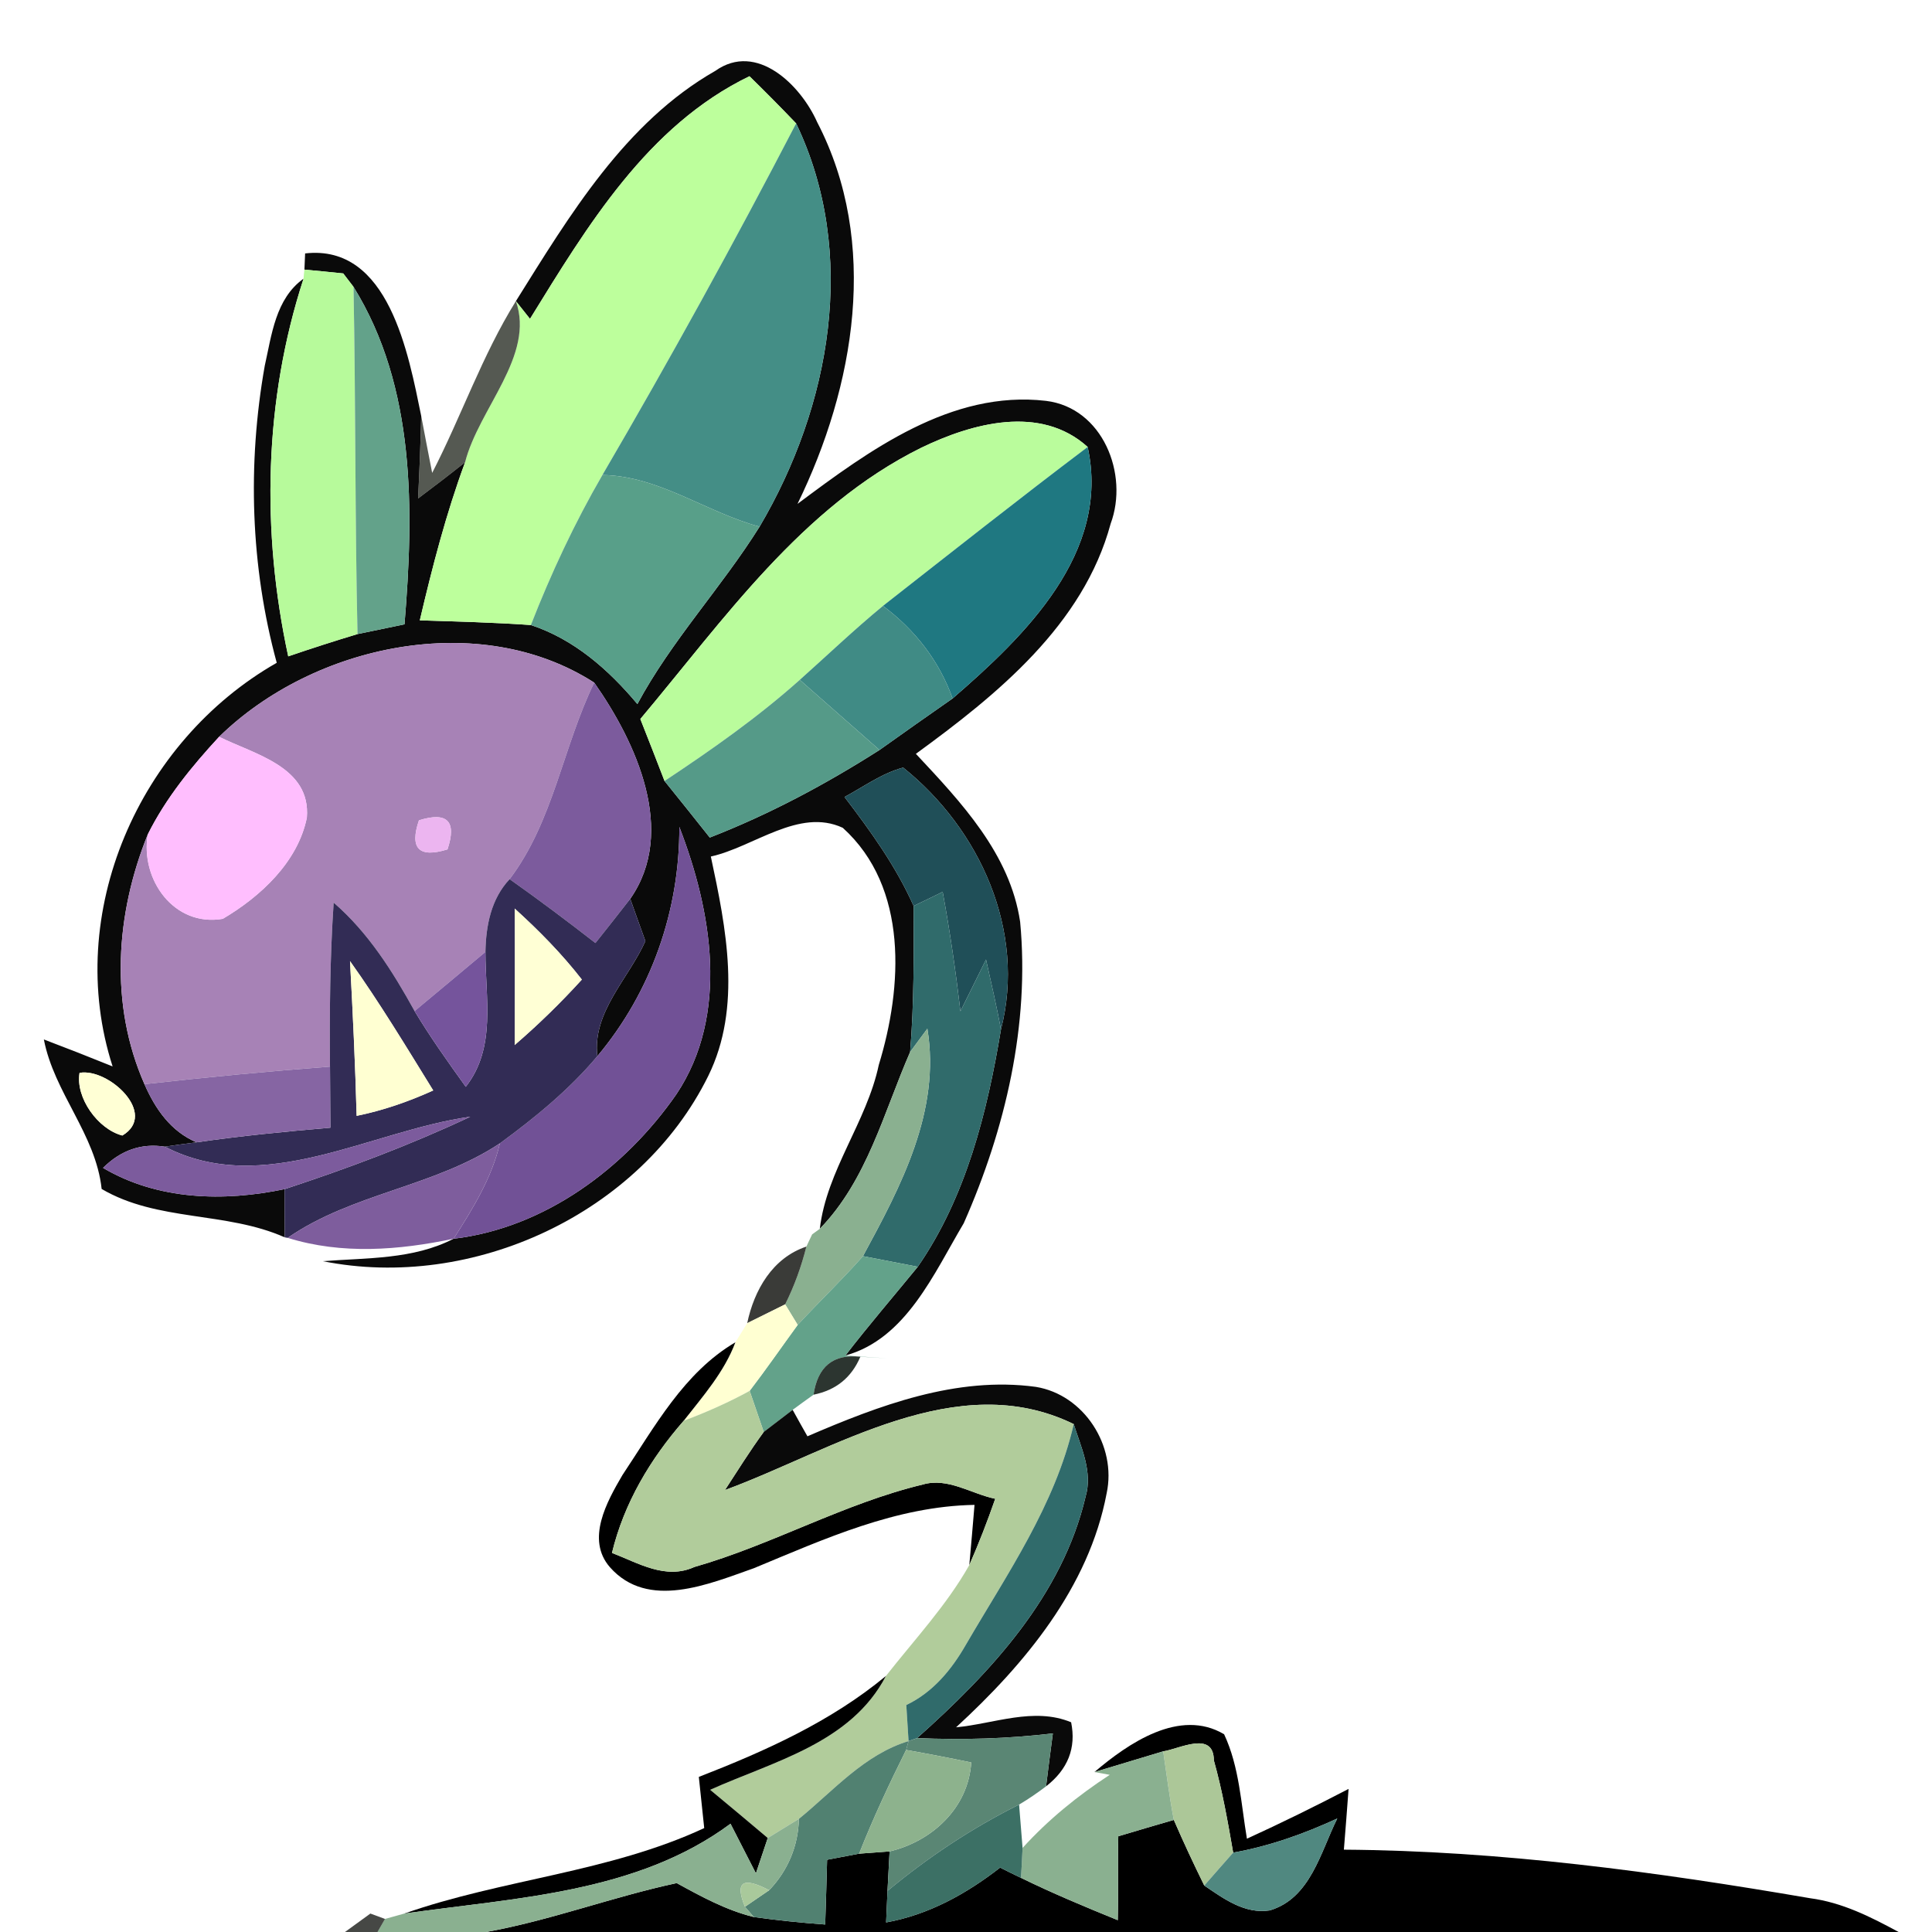 <?xml version="1.0" encoding="UTF-8" ?>
<!DOCTYPE svg PUBLIC "-//W3C//DTD SVG 1.1//EN" "http://www.w3.org/Graphics/SVG/1.1/DTD/svg11.dtd">
<svg width="111pt" height="111pt" viewBox="0 0 111 111" version="1.1" xmlns="http://www.w3.org/2000/svg">
<path fill="#000000" opacity="0.96" d=" M 41.10 4.07 C 43.48 2.38 46.01 4.90 46.95 7.02 C 50.55 13.95 49.11 22.20 45.82 28.95 C 49.93 25.88 54.66 22.40 60.09 23.03 C 63.35 23.42 64.87 27.24 63.81 30.09 C 62.24 35.90 57.29 39.91 52.62 43.31 C 55.21 46.08 58.03 49.05 58.61 52.96 C 59.17 58.87 57.76 64.88 55.37 70.28 C 53.66 73.15 52.06 76.92 48.57 77.88 C 49.91 76.14 51.34 74.48 52.73 72.78 C 55.51 68.76 56.72 63.90 57.51 59.14 C 58.96 53.50 56.30 47.63 51.89 44.10 C 50.66 44.43 49.62 45.20 48.52 45.79 C 50.02 47.75 51.48 49.78 52.49 52.05 C 52.50 54.85 52.52 57.65 52.29 60.44 C 50.77 63.92 49.82 67.80 47.10 70.60 C 47.50 67.23 49.79 64.48 50.49 61.18 C 51.86 56.71 52.20 50.98 48.42 47.56 C 45.90 46.39 43.30 48.67 40.84 49.21 C 41.72 53.32 42.64 57.86 40.69 61.82 C 36.78 69.74 27.14 74.18 18.55 72.46 C 21.08 72.26 23.74 72.37 26.06 71.17 C 31.30 70.55 35.91 67.12 38.86 62.87 C 41.92 58.29 40.90 52.33 39.03 47.51 C 39.05 52.32 37.41 57.00 34.32 60.68 C 34.02 58.16 36.11 56.23 37.08 54.07 C 36.86 53.46 36.42 52.24 36.21 51.64 C 38.91 47.77 36.55 42.65 34.14 39.22 C 27.56 34.99 18.03 37.01 12.59 42.33 C 11.02 44.03 9.53 45.85 8.49 47.94 C 6.64 52.51 6.28 57.71 8.30 62.29 C 8.92 63.71 9.81 65.00 11.29 65.63 C 10.83 65.69 9.92 65.81 9.47 65.88 C 8.13 65.67 6.95 66.08 5.92 67.10 C 9.07 68.96 12.86 69.05 16.35 68.32 C 16.35 69.01 16.36 70.39 16.36 71.09 C 12.99 69.59 9.06 70.20 5.84 68.31 C 5.50 65.16 3.11 62.79 2.52 59.72 C 3.84 60.22 5.16 60.74 6.47 61.27 C 3.63 52.47 7.99 42.59 15.90 38.08 C 14.39 32.54 14.21 26.66 15.21 21.02 C 15.61 19.24 15.83 17.16 17.44 16.01 C 15.16 23.01 15.01 30.54 16.56 37.71 C 17.88 37.26 19.21 36.83 20.54 36.43 C 21.22 36.29 22.57 36.01 23.24 35.87 C 23.78 29.34 23.89 22.25 20.31 16.48 L 19.72 15.71 C 19.16 15.65 18.04 15.54 17.49 15.49 L 17.53 14.56 C 22.34 14.01 23.47 20.35 24.20 23.90 C 24.16 25.48 24.10 27.06 24.02 28.64 C 24.93 27.96 25.83 27.27 26.72 26.56 C 25.63 29.51 24.84 32.57 24.12 35.64 C 26.25 35.71 28.37 35.76 30.50 35.91 C 32.99 36.73 34.97 38.48 36.62 40.45 C 38.58 36.80 41.45 33.76 43.64 30.26 C 47.72 23.34 49.32 14.56 45.74 7.09 C 44.86 6.17 43.97 5.27 43.06 4.38 C 37.20 7.21 33.74 12.99 30.45 18.32 L 29.64 17.30 C 32.72 12.38 35.91 7.03 41.10 4.07 M 52.92 25.73 C 46.05 29.13 41.59 35.60 36.79 41.31 C 37.26 42.49 37.72 43.68 38.18 44.87 C 39.05 45.94 39.91 47.03 40.78 48.12 C 44.20 46.79 47.44 45.06 50.53 43.09 C 51.92 42.10 53.32 41.11 54.73 40.13 C 58.89 36.53 63.82 31.76 62.49 25.68 C 59.78 23.23 55.85 24.31 52.92 25.73 M 4.57 61.64 C 4.33 63.07 5.63 64.88 7.03 65.24 C 9.11 64.00 6.22 61.34 4.57 61.64 Z" />
<path fill="#bdff9c" opacity="1.00" d=" M 30.45 18.32 C 33.74 12.99 37.20 7.21 43.06 4.38 C 43.97 5.27 44.86 6.17 45.74 7.09 C 42.20 13.91 38.49 20.65 34.61 27.29 C 33.01 30.05 31.66 32.94 30.50 35.91 C 28.37 35.76 26.25 35.71 24.12 35.64 C 24.84 32.57 25.63 29.51 26.72 26.56 C 27.51 23.46 30.74 20.44 29.64 17.30 L 30.45 18.32 Z" />
<path fill="#448e86" opacity="1.00" d=" M 45.74 7.09 C 49.32 14.56 47.72 23.34 43.64 30.26 C 40.56 29.43 37.88 27.35 34.61 27.29 C 38.49 20.65 42.20 13.91 45.74 7.09 Z" />
<path fill="#b7fa9b" opacity="1.00" d=" M 17.49 15.49 C 18.04 15.54 19.16 15.65 19.72 15.71 L 20.31 16.48 C 20.44 23.13 20.39 29.78 20.54 36.43 C 19.21 36.83 17.88 37.26 16.56 37.71 C 15.01 30.54 15.16 23.01 17.44 16.01 C 17.45 15.88 17.47 15.62 17.49 15.49 Z" />
<path fill="#63a28a" opacity="1.00" d=" M 20.31 16.48 C 23.89 22.25 23.78 29.34 23.24 35.87 C 22.57 36.01 21.22 36.29 20.54 36.43 C 20.39 29.78 20.44 23.13 20.31 16.48 Z" />
<path fill="#161c12" opacity="0.73" d=" M 24.83 27.17 C 26.51 23.91 27.70 20.42 29.64 17.30 C 30.74 20.44 27.51 23.46 26.72 26.56 C 25.83 27.27 24.93 27.96 24.02 28.64 C 24.10 27.06 24.16 25.48 24.20 23.90 C 24.35 24.72 24.67 26.35 24.83 27.17 Z" />
<path fill="#bafc9c" opacity="1.00" d=" M 52.92 25.73 C 55.85 24.31 59.78 23.23 62.49 25.68 C 58.53 28.67 54.64 31.75 50.73 34.81 C 49.08 36.17 47.54 37.64 45.95 39.06 C 43.53 41.22 40.88 43.08 38.18 44.87 C 37.72 43.68 37.26 42.49 36.79 41.31 C 41.59 35.60 46.05 29.13 52.92 25.73 Z" />
<path fill="#1f7881" opacity="1.00" d=" M 50.73 34.81 C 54.64 31.75 58.53 28.67 62.49 25.68 C 63.82 31.76 58.89 36.53 54.73 40.13 C 53.96 37.96 52.56 36.18 50.73 34.81 Z" />
<path fill="#589f89" opacity="1.00" d=" M 34.61 27.29 C 37.88 27.35 40.56 29.43 43.64 30.26 C 41.45 33.76 38.58 36.80 36.62 40.45 C 34.97 38.48 32.99 36.73 30.50 35.91 C 31.66 32.94 33.01 30.05 34.61 27.29 Z" />
<path fill="#408b85" opacity="1.00" d=" M 45.95 39.06 C 47.54 37.64 49.08 36.17 50.73 34.81 C 52.56 36.18 53.96 37.96 54.73 40.13 C 53.32 41.11 51.92 42.10 50.53 43.09 C 49.00 41.75 47.48 40.40 45.95 39.06 Z" />
<path fill="#a782b6" opacity="1.00" d=" M 12.59 42.33 C 18.03 37.01 27.56 34.99 34.14 39.22 C 32.34 42.91 31.80 47.18 29.28 50.51 C 28.21 51.65 27.92 53.18 27.89 54.69 C 26.54 55.82 25.18 56.96 23.82 58.09 C 22.56 55.81 21.16 53.58 19.17 51.86 C 18.96 55.00 18.93 58.14 18.96 61.28 C 15.40 61.55 11.85 61.89 8.30 62.29 C 6.28 57.71 6.64 52.51 8.49 47.94 C 8.05 50.53 10.00 53.27 12.80 52.79 C 14.97 51.51 17.11 49.53 17.63 46.98 C 17.87 44.05 14.61 43.34 12.59 42.33 M 24.07 47.13 C 23.52 48.75 24.07 49.31 25.71 48.80 C 26.25 47.18 25.70 46.62 24.07 47.13 Z" />
<path fill="#559a88" opacity="1.00" d=" M 38.18 44.87 C 40.88 43.08 43.53 41.22 45.95 39.06 C 47.48 40.40 49.00 41.75 50.53 43.09 C 47.44 45.06 44.20 46.79 40.78 48.12 C 39.91 47.03 39.05 45.94 38.18 44.87 Z" />
<path fill="#7c5b9d" opacity="1.00" d=" M 29.28 50.51 C 31.80 47.18 32.34 42.91 34.14 39.22 C 36.55 42.65 38.91 47.77 36.21 51.64 C 35.55 52.49 34.88 53.34 34.21 54.18 C 32.59 52.92 30.95 51.69 29.28 50.51 Z" />
<path fill="#ffbefe" opacity="1.00" d=" M 8.49 47.94 C 9.53 45.85 11.02 44.03 12.59 42.33 C 14.61 43.34 17.87 44.05 17.63 46.98 C 17.11 49.53 14.97 51.51 12.80 52.79 C 10.00 53.27 8.05 50.53 8.49 47.94 Z" />
<path fill="#204f58" opacity="1.00" d=" M 48.52 45.79 C 49.62 45.20 50.66 44.43 51.89 44.10 C 56.30 47.63 58.96 53.50 57.51 59.14 C 57.25 57.79 56.95 56.46 56.65 55.13 C 56.16 56.12 55.67 57.11 55.18 58.10 C 54.91 55.81 54.58 53.52 54.16 51.24 C 53.74 51.45 52.91 51.85 52.49 52.05 C 51.48 49.78 50.02 47.75 48.52 45.79 Z" />
<path fill="#ecb5f0" opacity="1.00" d=" M 24.07 47.13 C 25.70 46.62 26.25 47.18 25.71 48.80 C 24.07 49.31 23.52 48.75 24.07 47.13 Z" />
<path fill="#715196" opacity="1.00" d=" M 39.03 47.51 C 40.90 52.33 41.92 58.29 38.86 62.87 C 35.91 67.12 31.30 70.55 26.06 71.17 C 27.16 69.45 28.25 67.69 28.72 65.69 C 30.74 64.21 32.70 62.61 34.32 60.68 C 37.41 57.00 39.05 52.32 39.03 47.51 Z" />
<path fill="#322c55" opacity="1.00" d=" M 27.89 54.69 C 27.92 53.18 28.21 51.65 29.28 50.51 C 30.95 51.69 32.59 52.92 34.21 54.18 C 34.88 53.34 35.55 52.49 36.21 51.64 C 36.42 52.24 36.86 53.46 37.08 54.07 C 36.11 56.23 34.02 58.16 34.32 60.68 C 32.70 62.61 30.74 64.21 28.72 65.69 C 24.96 68.19 20.24 68.55 16.53 71.12 L 16.36 71.09 C 16.36 70.39 16.35 69.01 16.35 68.32 C 19.98 67.13 23.56 65.79 27.02 64.16 C 21.25 64.97 15.16 68.82 9.47 65.88 C 9.92 65.81 10.83 65.69 11.29 65.63 C 13.84 65.26 16.41 65.01 18.98 64.79 C 18.97 63.62 18.97 62.45 18.96 61.28 C 18.93 58.14 18.96 55.00 19.17 51.86 C 21.16 53.58 22.56 55.81 23.82 58.09 C 24.72 59.59 25.74 61.02 26.76 62.44 C 28.53 60.19 27.88 57.31 27.89 54.69 M 29.57 52.20 C 29.59 54.81 29.58 57.43 29.57 60.04 C 30.93 58.87 32.22 57.61 33.43 56.28 C 32.28 54.80 30.96 53.46 29.57 52.20 M 20.11 55.22 C 20.27 58.18 20.41 61.15 20.49 64.11 C 22.01 63.80 23.48 63.29 24.89 62.65 C 23.34 60.14 21.82 57.62 20.11 55.22 Z" />
<path fill="#306b6b" opacity="1.00" d=" M 52.49 52.05 C 52.91 51.85 53.74 51.45 54.16 51.24 C 54.58 53.52 54.91 55.81 55.18 58.10 C 55.67 57.11 56.16 56.12 56.65 55.13 C 56.95 56.46 57.25 57.79 57.51 59.14 C 56.72 63.90 55.51 68.76 52.73 72.78 C 51.68 72.58 50.63 72.37 49.58 72.17 C 51.76 68.15 54.06 63.84 53.28 59.10 C 53.03 59.44 52.53 60.11 52.29 60.44 C 52.52 57.65 52.50 54.85 52.49 52.05 Z" />
<path fill="#ffffd5" opacity="1.00" d=" M 29.57 52.20 C 30.96 53.46 32.28 54.80 33.43 56.28 C 32.22 57.61 30.93 58.87 29.57 60.04 C 29.58 57.43 29.59 54.81 29.57 52.20 Z" />
<path fill="#75549c" opacity="1.00" d=" M 23.82 58.09 C 25.18 56.96 26.54 55.82 27.89 54.69 C 27.88 57.31 28.53 60.19 26.76 62.44 C 25.74 61.02 24.72 59.59 23.82 58.09 Z" />
<path fill="#ffffd2" opacity="1.00" d=" M 20.11 55.22 C 21.82 57.62 23.34 60.14 24.89 62.65 C 23.48 63.29 22.01 63.80 20.49 64.11 C 20.41 61.15 20.27 58.18 20.11 55.22 Z" />
<path fill="#8ab090" opacity="1.00" d=" M 53.28 59.10 C 54.06 63.84 51.76 68.15 49.58 72.17 C 48.38 73.53 47.06 74.79 45.83 76.12 C 45.65 75.83 45.29 75.24 45.11 74.94 C 45.64 73.88 46.04 72.77 46.33 71.62 C 46.41 71.45 46.57 71.10 46.66 70.92 C 46.77 70.84 46.99 70.68 47.10 70.60 C 49.82 67.80 50.77 63.92 52.29 60.44 C 52.53 60.11 53.03 59.44 53.28 59.10 Z" />
<path fill="#8665a3" opacity="1.00" d=" M 8.30 62.29 C 11.85 61.89 15.40 61.55 18.96 61.28 C 18.97 62.45 18.97 63.62 18.98 64.79 C 16.41 65.01 13.84 65.26 11.29 65.63 C 9.81 65.00 8.92 63.71 8.30 62.29 Z" />
<path fill="#ffffd5" opacity="1.00" d=" M 4.57 61.64 C 6.22 61.34 9.11 64.00 7.03 65.24 C 5.63 64.88 4.33 63.07 4.57 61.64 Z" />
<path fill="#7c5b9d" opacity="1.00" d=" M 9.47 65.88 C 15.16 68.82 21.25 64.97 27.02 64.16 C 23.56 65.79 19.98 67.13 16.35 68.32 C 12.86 69.05 9.07 68.96 5.92 67.10 C 6.95 66.08 8.13 65.67 9.47 65.88 Z" />
<path fill="#7e5d9d" opacity="1.00" d=" M 16.53 71.12 C 20.24 68.55 24.96 68.19 28.72 65.69 C 28.25 67.69 27.16 69.45 26.06 71.17 C 22.91 71.83 19.65 72.09 16.53 71.12 Z" />
<path fill="#121410" opacity="0.83" d=" M 42.93 76.02 C 43.33 74.12 44.38 72.27 46.33 71.62 C 46.04 72.77 45.64 73.88 45.11 74.94 C 44.57 75.21 43.47 75.75 42.93 76.02 Z" />
<path fill="#63a28a" opacity="1.00" d=" M 45.83 76.12 C 47.06 74.79 48.38 73.53 49.58 72.17 C 50.63 72.37 51.68 72.58 52.73 72.78 C 51.34 74.48 49.91 76.14 48.57 77.88 L 50.96 78.04 L 49.43 77.95 C 47.87 77.78 46.98 78.51 46.74 80.13 C 46.44 80.34 45.84 80.78 45.54 81.00 C 45.12 81.32 44.29 81.96 43.88 82.27 C 43.68 81.68 43.27 80.50 43.07 79.91 C 44.02 78.67 44.91 77.38 45.83 76.12 Z" />
<path fill="#ffffd2" opacity="1.00" d=" M 42.93 76.02 C 43.47 75.75 44.57 75.21 45.11 74.94 C 45.29 75.24 45.65 75.83 45.83 76.12 C 44.91 77.38 44.02 78.67 43.07 79.91 C 41.85 80.58 40.58 81.14 39.28 81.63 C 40.39 80.21 41.61 78.83 42.25 77.12 C 42.42 76.85 42.76 76.30 42.93 76.02 Z" />
<path fill="#000000" opacity="1.00" d=" M 35.76 84.75 C 37.61 81.98 39.29 78.86 42.25 77.12 C 41.61 78.83 40.39 80.21 39.28 81.63 C 37.36 83.83 35.85 86.36 35.16 89.22 C 36.67 89.80 38.24 90.78 39.89 90.03 C 44.37 88.75 48.48 86.38 53.02 85.29 C 54.46 84.87 55.81 85.83 57.18 86.11 C 56.73 87.40 56.24 88.67 55.69 89.92 C 55.77 89.05 55.92 87.32 55.99 86.46 C 51.48 86.54 47.39 88.41 43.31 90.10 C 40.72 91.01 37.23 92.52 35.04 90.04 C 33.65 88.44 34.87 86.27 35.76 84.75 Z" />
<path fill="#17211c" opacity="0.91" d=" M 46.74 80.13 C 46.98 78.51 47.87 77.78 49.43 77.95 C 48.92 79.15 48.03 79.87 46.74 80.13 Z" />
<path fill="#000000" opacity="0.96" d=" M 46.39 82.52 C 50.50 80.75 54.95 79.06 59.51 79.68 C 62.28 80.13 64.17 83.07 63.58 85.80 C 62.56 91.20 58.87 95.62 54.93 99.24 C 57.09 99.04 59.40 98.06 61.54 98.95 C 61.84 100.42 61.36 101.65 60.10 102.63 C 60.19 101.87 60.39 100.35 60.49 99.59 C 57.90 99.90 55.29 99.97 52.69 99.86 C 56.92 96.10 61.04 91.66 62.37 85.99 C 62.79 84.56 62.11 83.16 61.69 81.82 C 54.97 78.54 47.92 83.30 41.65 85.61 C 42.38 84.49 43.09 83.35 43.88 82.27 C 44.29 81.96 45.12 81.32 45.54 81.00 C 45.75 81.38 46.17 82.14 46.39 82.52 Z" />
<path fill="#b1cc9b" opacity="1.00" d=" M 39.28 81.63 C 40.58 81.14 41.85 80.58 43.07 79.91 C 43.27 80.50 43.68 81.68 43.88 82.27 C 43.09 83.35 42.38 84.49 41.65 85.61 C 47.92 83.30 54.97 78.54 61.69 81.82 C 60.62 86.48 57.86 90.43 55.49 94.50 C 54.67 95.93 53.60 97.23 52.07 97.96 C 52.10 98.47 52.17 99.51 52.20 100.03 C 49.65 100.81 47.90 102.87 45.90 104.50 C 45.45 104.77 44.56 105.33 44.11 105.60 C 43.01 104.67 41.91 103.75 40.80 102.83 C 44.45 101.19 48.89 100.15 50.90 96.29 C 52.54 94.20 54.38 92.24 55.69 89.92 C 56.24 88.67 56.73 87.40 57.18 86.11 C 55.81 85.83 54.46 84.87 53.02 85.29 C 48.48 86.38 44.37 88.75 39.89 90.03 C 38.24 90.78 36.67 89.80 35.16 89.22 C 35.85 86.36 37.36 83.83 39.28 81.63 Z" />
<path fill="#306b6b" opacity="1.00" d=" M 61.69 81.82 C 62.11 83.16 62.79 84.56 62.37 85.99 C 61.04 91.66 56.92 96.10 52.69 99.86 L 52.20 100.03 C 52.17 99.51 52.10 98.47 52.07 97.96 C 53.60 97.23 54.67 95.93 55.49 94.50 C 57.86 90.43 60.62 86.48 61.69 81.82 Z" />
<path fill="#000000" opacity="1.00" d=" M 40.15 102.09 C 43.95 100.61 47.73 98.92 50.90 96.29 C 48.89 100.15 44.45 101.19 40.80 102.83 C 41.91 103.75 43.01 104.67 44.11 105.60 C 43.94 106.11 43.60 107.12 43.43 107.63 C 43.06 106.92 42.34 105.49 41.97 104.78 C 36.59 108.77 29.61 109.03 23.23 109.94 C 28.88 107.96 34.98 107.58 40.46 105.03 C 40.38 104.29 40.23 102.83 40.15 102.09 Z" />
<path fill="#000000" opacity="1.00" d=" M 62.88 101.81 C 64.82 100.16 67.78 98.12 70.33 99.64 C 71.21 101.52 71.30 103.63 71.64 105.64 C 73.61 104.74 75.56 103.78 77.48 102.78 C 77.42 103.65 77.28 105.40 77.21 106.27 C 86.21 106.33 95.15 107.54 104.00 109.06 C 105.83 109.30 107.48 110.13 109.08 111.00 L 27.93 111.00 C 31.65 110.33 35.19 108.98 38.88 108.19 C 40.30 108.97 41.73 109.75 43.31 110.14 C 44.67 110.33 46.04 110.47 47.41 110.57 C 47.45 109.33 47.49 108.09 47.52 106.85 C 47.98 106.76 48.90 106.59 49.36 106.50 L 51.11 106.37 C 51.08 106.94 51.02 108.08 50.99 108.64 C 50.97 109.10 50.93 110.00 50.91 110.45 C 53.35 110.01 55.52 108.81 57.46 107.30 C 57.76 107.45 58.36 107.75 58.66 107.89 C 60.48 108.78 62.35 109.56 64.22 110.32 C 64.26 108.71 64.21 107.11 64.25 105.50 C 65.31 105.18 66.38 104.87 67.44 104.56 C 67.99 105.83 68.58 107.09 69.19 108.33 C 70.31 109.09 71.51 109.98 72.95 109.76 C 75.30 109.06 75.87 106.40 76.83 104.48 C 74.92 105.36 72.93 106.07 70.85 106.44 C 70.54 104.66 70.23 102.88 69.74 101.14 C 69.73 99.39 67.72 100.50 66.83 100.62 C 65.84 100.92 63.87 101.51 62.88 101.81 Z" />
<path fill="#518171" opacity="1.00" d=" M 45.90 104.50 C 47.90 102.87 49.65 100.81 52.20 100.03 L 52.06 100.54 C 51.09 102.49 50.16 104.47 49.36 106.50 C 48.90 106.59 47.98 106.76 47.52 106.85 C 47.49 108.09 47.45 109.33 47.41 110.57 C 46.04 110.47 44.67 110.33 43.31 110.14 L 42.80 109.55 C 43.15 109.31 43.84 108.84 44.19 108.60 C 45.27 107.47 45.86 106.06 45.90 104.50 Z" />
<path fill="#5a8674" opacity="1.00" d=" M 52.20 100.03 L 52.69 99.86 C 55.29 99.97 57.90 99.90 60.49 99.59 C 60.39 100.35 60.19 101.87 60.10 102.63 C 59.60 103.01 59.09 103.36 58.55 103.68 C 55.84 105.03 53.31 106.71 50.99 108.64 C 51.02 108.08 51.08 106.94 51.11 106.37 C 53.56 105.79 55.64 103.86 55.80 101.26 C 54.55 101.00 53.31 100.76 52.06 100.54 L 52.20 100.03 Z" />
<path fill="#acc798" opacity="1.00" d=" M 66.83 100.62 C 67.72 100.50 69.73 99.39 69.74 101.14 C 70.23 102.88 70.54 104.66 70.85 106.44 C 70.30 107.07 69.74 107.69 69.19 108.33 C 68.58 107.09 67.99 105.83 67.44 104.56 C 67.19 103.25 67.02 101.93 66.83 100.62 Z" />
<path fill="#8db28d" opacity="1.00" d=" M 52.06 100.54 C 53.31 100.76 54.55 101.00 55.80 101.26 C 55.64 103.86 53.56 105.79 51.11 106.37 L 49.36 106.50 C 50.16 104.47 51.09 102.49 52.06 100.54 Z" />
<path fill="#8ab090" opacity="1.00" d=" M 63.76 101.97 L 62.88 101.81 C 63.87 101.51 65.84 100.92 66.83 100.62 C 67.02 101.93 67.19 103.25 67.44 104.56 C 66.38 104.87 65.31 105.18 64.25 105.50 C 64.21 107.11 64.26 108.71 64.22 110.32 C 62.35 109.56 60.48 108.78 58.66 107.89 C 58.69 107.46 58.73 106.60 58.75 106.17 C 60.22 104.55 61.93 103.16 63.76 101.97 Z" />
<path fill="#3c7065" opacity="1.00" d=" M 50.99 108.64 C 53.31 106.71 55.84 105.03 58.55 103.68 C 58.60 104.30 58.70 105.55 58.75 106.17 C 58.73 106.60 58.69 107.46 58.66 107.89 C 58.36 107.75 57.76 107.45 57.46 107.30 C 55.52 108.81 53.35 110.01 50.91 110.45 C 50.93 110.00 50.97 109.10 50.99 108.64 Z" />
<path fill="#8ab090" opacity="1.00" d=" M 23.23 109.94 C 29.61 109.03 36.59 108.77 41.97 104.78 C 42.34 105.49 43.06 106.92 43.43 107.63 C 43.60 107.12 43.94 106.11 44.11 105.60 C 44.56 105.33 45.45 104.77 45.90 104.50 C 45.86 106.06 45.27 107.47 44.19 108.60 C 42.67 107.80 42.21 108.12 42.80 109.55 L 43.31 110.14 C 41.73 109.75 40.30 108.97 38.88 108.19 C 35.19 108.98 31.65 110.33 27.93 111.00 L 21.69 111.00 L 22.12 110.25 C 22.40 110.17 22.95 110.02 23.23 109.94 Z" />
<path fill="#508880" opacity="1.00" d=" M 70.85 106.44 C 72.93 106.07 74.92 105.36 76.83 104.48 C 75.87 106.40 75.30 109.06 72.95 109.76 C 71.51 109.98 70.31 109.09 69.19 108.33 C 69.74 107.69 70.30 107.07 70.85 106.44 Z" />
<path fill="#a9c99b" opacity="1.00" d=" M 42.80 109.55 C 42.21 108.12 42.67 107.80 44.19 108.60 C 43.84 108.84 43.15 109.31 42.80 109.55 Z" />
<path fill="#0d0f0b" opacity="0.76" d=" M 19.82 111.00 C 20.19 110.73 20.92 110.20 21.28 109.94 L 22.12 110.25 L 21.69 111.00 L 19.82 111.00 Z" />
</svg>
